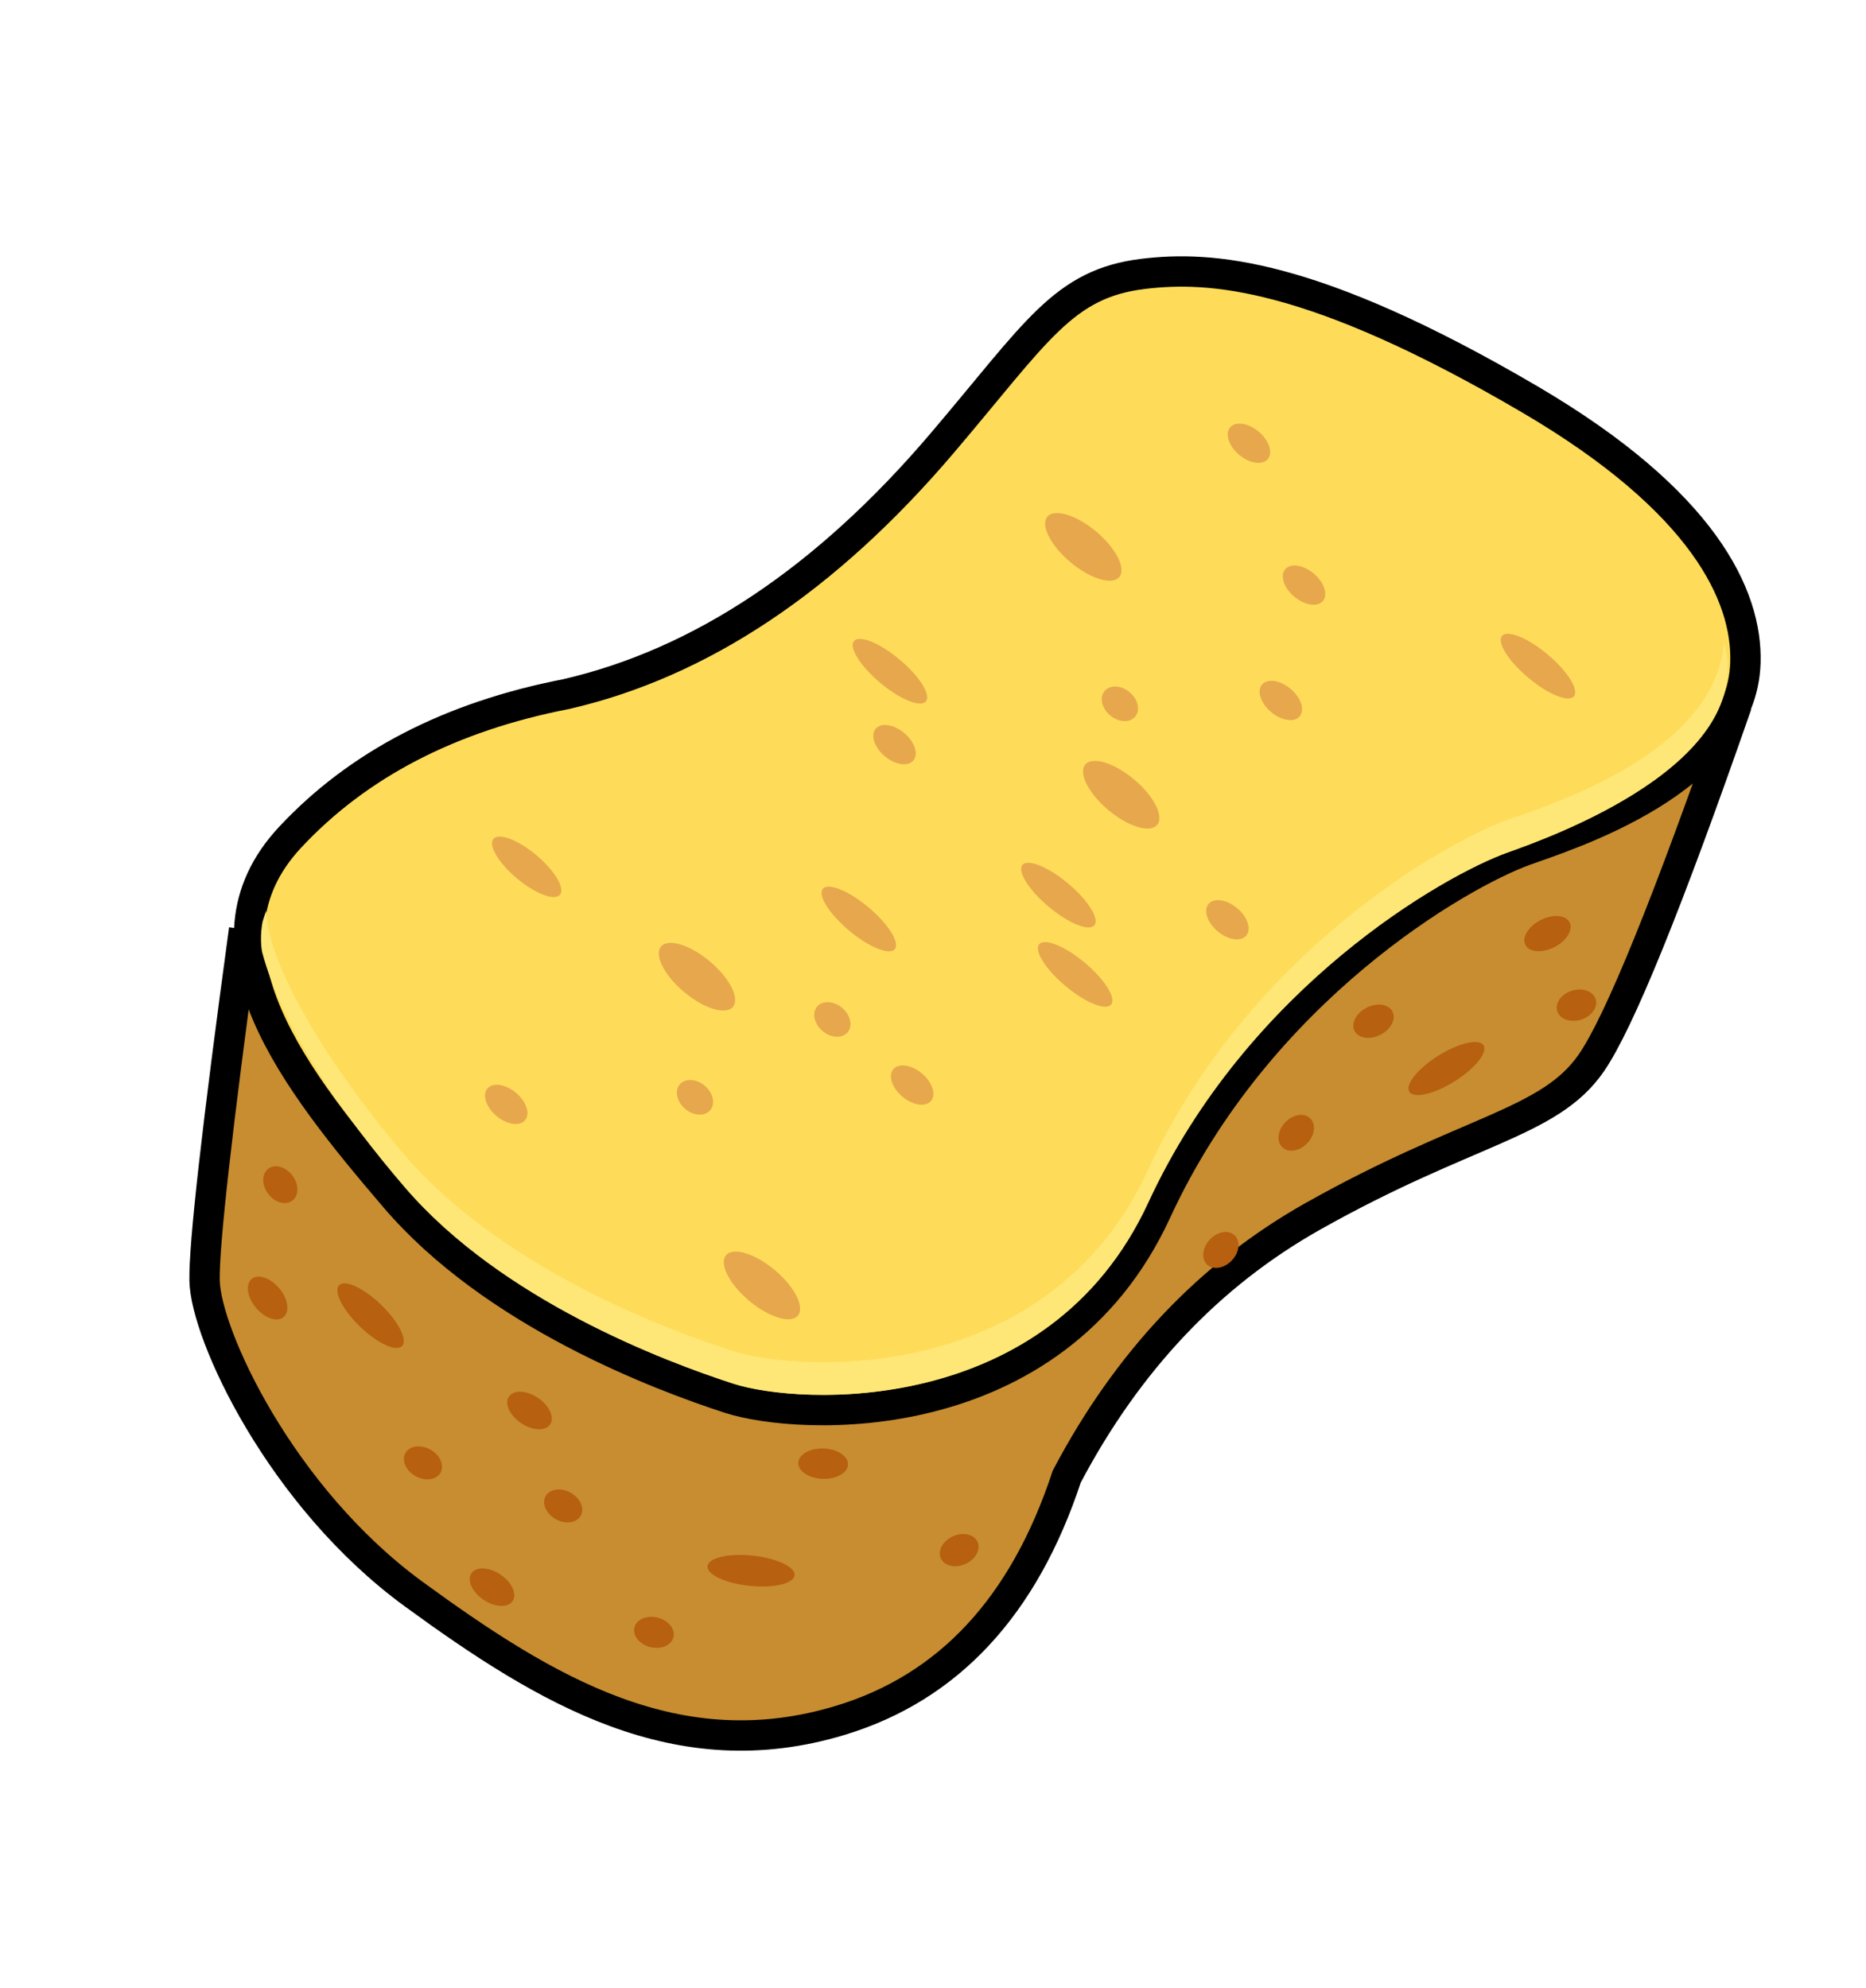 <?xml version="1.0" encoding="UTF-8"?>
<svg width="123px" height="131px" viewBox="0 0 123 131" version="1.1" xmlns="http://www.w3.org/2000/svg" xmlns:xlink="http://www.w3.org/1999/xlink">
    <title>Group 2</title>
    <g id="Design" stroke="none" stroke-width="1" fill="none" fill-rule="evenodd">
        <g id="Tablet" transform="translate(-635, -1383)">
            <g id="Group-2" transform="translate(696.5, 1448.5) rotate(18) translate(-696.5, -1448.5) translate(652, 1397)">
                <path d="M0,61.488 C2.344,74.473 3.901,82.079 4.673,84.308 C5.83,87.65 13.834,96.319 24.173,99.702 C34.511,103.085 44.294,105.317 53.477,98.931 C59.599,94.673 62.678,88.042 62.715,79.037 C64.176,70.565 67.555,63.453 72.85,57.701 C80.793,49.072 85.785,47.095 87.177,42.419 C88.105,39.302 88.713,30.829 89,17" id="Path-5" stroke="#000000" stroke-width="2" fill="#C78D30"></path>
                <path d="M15.409,40.178 C23.218,35.484 29.365,27.696 33.85,16.816 C37.536,7.875 38.187,4.328 43.026,2.085 C47.02,0.234 53.545,-1.493 69.821,2.085 C82.786,4.935 87.448,9.959 88.684,14.186 C90.879,21.695 81.008,28.653 78.693,30.452 C75.076,33.263 64.828,44.56 62.931,60.6 C61.033,76.64 44.776,81 39.979,81 C35.182,81 23.487,80.473 14.921,75.225 C6.355,69.976 -3.158,63.699 1.013,54.771 C3.793,48.82 8.592,43.955 15.409,40.178 Z" id="Path-4" stroke="#000000" stroke-width="2" fill="#FEDC59"></path>
                <path d="M86.831,13 C88.976,20.288 79.233,27.157 76.971,28.903 C73.436,31.632 63.422,42.598 61.568,58.167 C59.714,73.736 43.827,77.968 39.139,77.968 C34.451,77.968 23.023,77.457 14.652,72.362 C9.072,68.966 2.404,63.699 1,59.871 C1,59.871 1,60.614 1,60.614 C1,60.614 1.101,61.646 1.594,62.551 C4.334,66.796 9.755,70.998 15.336,74.394 C23.707,79.488 35.135,80 39.823,80 C44.511,80 60.397,75.767 62.251,60.198 C64.105,44.629 74.12,33.664 77.655,30.935 C79.917,29.189 91.62,20.233 86.881,13.287" id="Path-4" fill="#FEE777"></path>
                <g id="Group" transform="translate(6, 9)">
                    <ellipse id="Oval" fill="#E7A84D" transform="translate(44.351, 33.757) rotate(22) translate(-44.351, -33.757) " cx="44.351" cy="33.757" rx="3.095" ry="1"></ellipse>
                    <ellipse id="Oval" fill="#E7A84D" transform="translate(29.231, 23.155) rotate(22) translate(-29.231, -23.155) " cx="29.231" cy="23.155" rx="3.095" ry="1"></ellipse>
                    <ellipse id="Oval" fill="#E7A84D" transform="translate(38.82, 11.422) rotate(22) translate(-38.82, -11.422) " cx="38.82" cy="11.422" rx="3.095" ry="1.32"></ellipse>
                    <ellipse id="Oval" fill="#E7A84D" transform="translate(23.354, 46.233) rotate(22) translate(-23.354, -46.233) " cx="23.354" cy="46.233" rx="3.095" ry="1.32"></ellipse>
                    <ellipse id="Oval" fill="#E7A84D" transform="translate(47.017, 38.385) rotate(22) translate(-47.017, -38.385) " cx="47.017" cy="38.385" rx="3.095" ry="1"></ellipse>
                    <ellipse id="Oval" fill="#E7A84D" transform="translate(69.752, 9.635) rotate(22) translate(-69.752, -9.635) " cx="69.752" cy="9.635" rx="3.095" ry="1"></ellipse>
                    <ellipse id="Oval" fill="#E7A84D" transform="translate(32.324, 39.318) rotate(22) translate(-32.324, -39.318) " cx="32.324" cy="39.318" rx="3.095" ry="1"></ellipse>
                    <ellipse id="Oval" fill="#E7A84D" transform="translate(54.332, 17.025) rotate(22) translate(-54.332, -17.025) " cx="54.332" cy="17.025" rx="1.625" ry="1"></ellipse>
                    <ellipse id="Oval" fill="#E7A84D" transform="translate(55.446, 31.858) rotate(22) translate(-55.446, -31.858) " cx="55.446" cy="31.858" rx="1.625" ry="1"></ellipse>
                    <ellipse id="Oval" fill="#E7A84D" transform="translate(53.435, 9.324) rotate(22) translate(-53.435, -9.324) " cx="53.435" cy="9.324" rx="1.625" ry="1"></ellipse>
                    <ellipse id="Oval" fill="#E7A84D" transform="translate(31.01, 27.662) rotate(22) translate(-31.01, -27.662) " cx="31.01" cy="27.662" rx="1.625" ry="1"></ellipse>
                    <ellipse id="Oval" fill="#E7A84D" transform="translate(13.997, 58.122) rotate(22) translate(-13.997, -58.122) " cx="13.997" cy="58.122" rx="1.625" ry="1"></ellipse>
                    <ellipse id="Oval" fill="#E7A84D" transform="translate(39.052, 48.642) rotate(22) translate(-39.052, -48.642) " cx="39.052" cy="48.642" rx="1.625" ry="1"></ellipse>
                    <ellipse id="Oval" fill="#E7A84D" transform="translate(47.094, 1.554) rotate(22) translate(-47.094, -1.554) " cx="47.094" cy="1.554" rx="1.625" ry="1"></ellipse>
                    <ellipse id="Oval" fill="#E7A84D" transform="translate(10.44, 42.814) rotate(22) translate(-10.44, -42.814) " cx="10.44" cy="42.814" rx="2.863" ry="1"></ellipse>
                    <ellipse id="Oval" fill="#E7A84D" transform="translate(25.686, 53.835) rotate(22) translate(-25.686, -53.835) " cx="25.686" cy="53.835" rx="1.316" ry="1"></ellipse>
                    <ellipse id="Oval" fill="#E7A84D" transform="translate(32.711, 46.155) rotate(22) translate(-32.711, -46.155) " cx="32.711" cy="46.155" rx="1.316" ry="1"></ellipse>
                    <ellipse id="Oval" fill="#E7A84D" transform="translate(44.31, 20.514) rotate(22) translate(-44.31, -20.514) " cx="44.31" cy="20.514" rx="1.316" ry="1"></ellipse>
                    <ellipse id="Oval" fill="#B7600F" transform="translate(1.469, 67.757) rotate(35) translate(-1.469, -67.757) " cx="1.469" cy="67.757" rx="1.317" ry="1"></ellipse>
                    <ellipse id="Oval" fill="#E7A84D" transform="translate(33.716, 64.26) rotate(22) translate(-33.716, -64.26) " cx="33.716" cy="64.26" rx="3.095" ry="1.32"></ellipse>
                    <ellipse id="Oval" fill="#E7A84D" transform="translate(46.244, 26.186) rotate(22) translate(-46.244, -26.186) " cx="46.244" cy="26.186" rx="3.095" ry="1.32"></ellipse>
                </g>
                <ellipse id="Oval" fill="#B7600F" transform="translate(67.762, 61.689) rotate(-65) translate(-67.762, -61.689) " cx="67.762" cy="61.689" rx="1.324" ry="1"></ellipse>
                <ellipse id="Oval" fill="#B7600F" transform="translate(27.691, 85.834) rotate(16) translate(-27.691, -85.834) " cx="27.691" cy="85.834" rx="1.637" ry="1"></ellipse>
                <ellipse id="Oval" fill="#B7600F" transform="translate(47.181, 83.186) rotate(-16) translate(-47.181, -83.186) " cx="47.181" cy="83.186" rx="1.637" ry="1"></ellipse>
                <ellipse id="Oval" fill="#B7600F" transform="translate(81.795, 35.208) rotate(-45) translate(-81.795, -35.208) " cx="81.795" cy="35.208" rx="1.636" ry="1"></ellipse>
                <ellipse id="Oval" fill="#B7600F" transform="translate(72.674, 44.243) rotate(-45) translate(-72.674, -44.243) " cx="72.674" cy="44.243" rx="1.403" ry="1"></ellipse>
                <ellipse id="Oval" fill="#B7600F" transform="translate(15.794, 83.129) rotate(26) translate(-15.794, -83.129) " cx="15.794" cy="83.129" rx="2.884" ry="1"></ellipse>
                <ellipse id="Oval" fill="#B7600F" transform="translate(31.745, 91.13) rotate(11) translate(-31.745, -91.13) " cx="31.745" cy="91.13" rx="1.325" ry="1"></ellipse>
                <ellipse id="Oval" fill="#B7600F" transform="translate(40.009, 97.205) rotate(-4) translate(-40.009, -97.205) " cx="40.009" cy="97.205" rx="1.325" ry="1"></ellipse>
                <ellipse id="Oval" fill="#B7600F" transform="translate(57.471, 85.834) rotate(-42) translate(-57.471, -85.834) " cx="57.471" cy="85.834" rx="1.325" ry="1"></ellipse>
                <ellipse id="Oval" fill="#B7600F" transform="translate(70.101, 52.811) rotate(-64) translate(-70.101, -52.811) " cx="70.101" cy="52.811" rx="1.324" ry="1"></ellipse>
                <ellipse id="Oval" fill="#B7600F" transform="translate(44.842, 91.364) rotate(-12) translate(-44.842, -91.364) " cx="44.842" cy="91.364" rx="2.884" ry="1"></ellipse>
                <ellipse id="Oval" fill="#B7600F" transform="translate(22.078, 91.286) rotate(11) translate(-22.078, -91.286) " cx="22.078" cy="91.286" rx="1.325" ry="1"></ellipse>
                <ellipse id="Oval" fill="#B7600F" transform="translate(78.209, 45.723) rotate(-50) translate(-78.209, -45.723) " cx="78.209" cy="45.723" rx="2.883" ry="1"></ellipse>
                <ellipse id="Oval" fill="#B7600F" transform="translate(85.069, 39.103) rotate(-35) translate(-85.069, -39.103) " cx="85.069" cy="39.103" rx="1.325" ry="1"></ellipse>
                <ellipse id="Oval" fill="#B7600F" transform="translate(28.938, 97.673) rotate(16) translate(-28.938, -97.673) " cx="28.938" cy="97.673" rx="1.637" ry="1"></ellipse>
                <ellipse id="Oval" fill="#B7600F" transform="translate(8.981, 84.12) rotate(32) translate(-8.981, -84.12) " cx="8.981" cy="84.12" rx="1.637" ry="1"></ellipse>
            </g>
        </g>
    </g>
</svg>